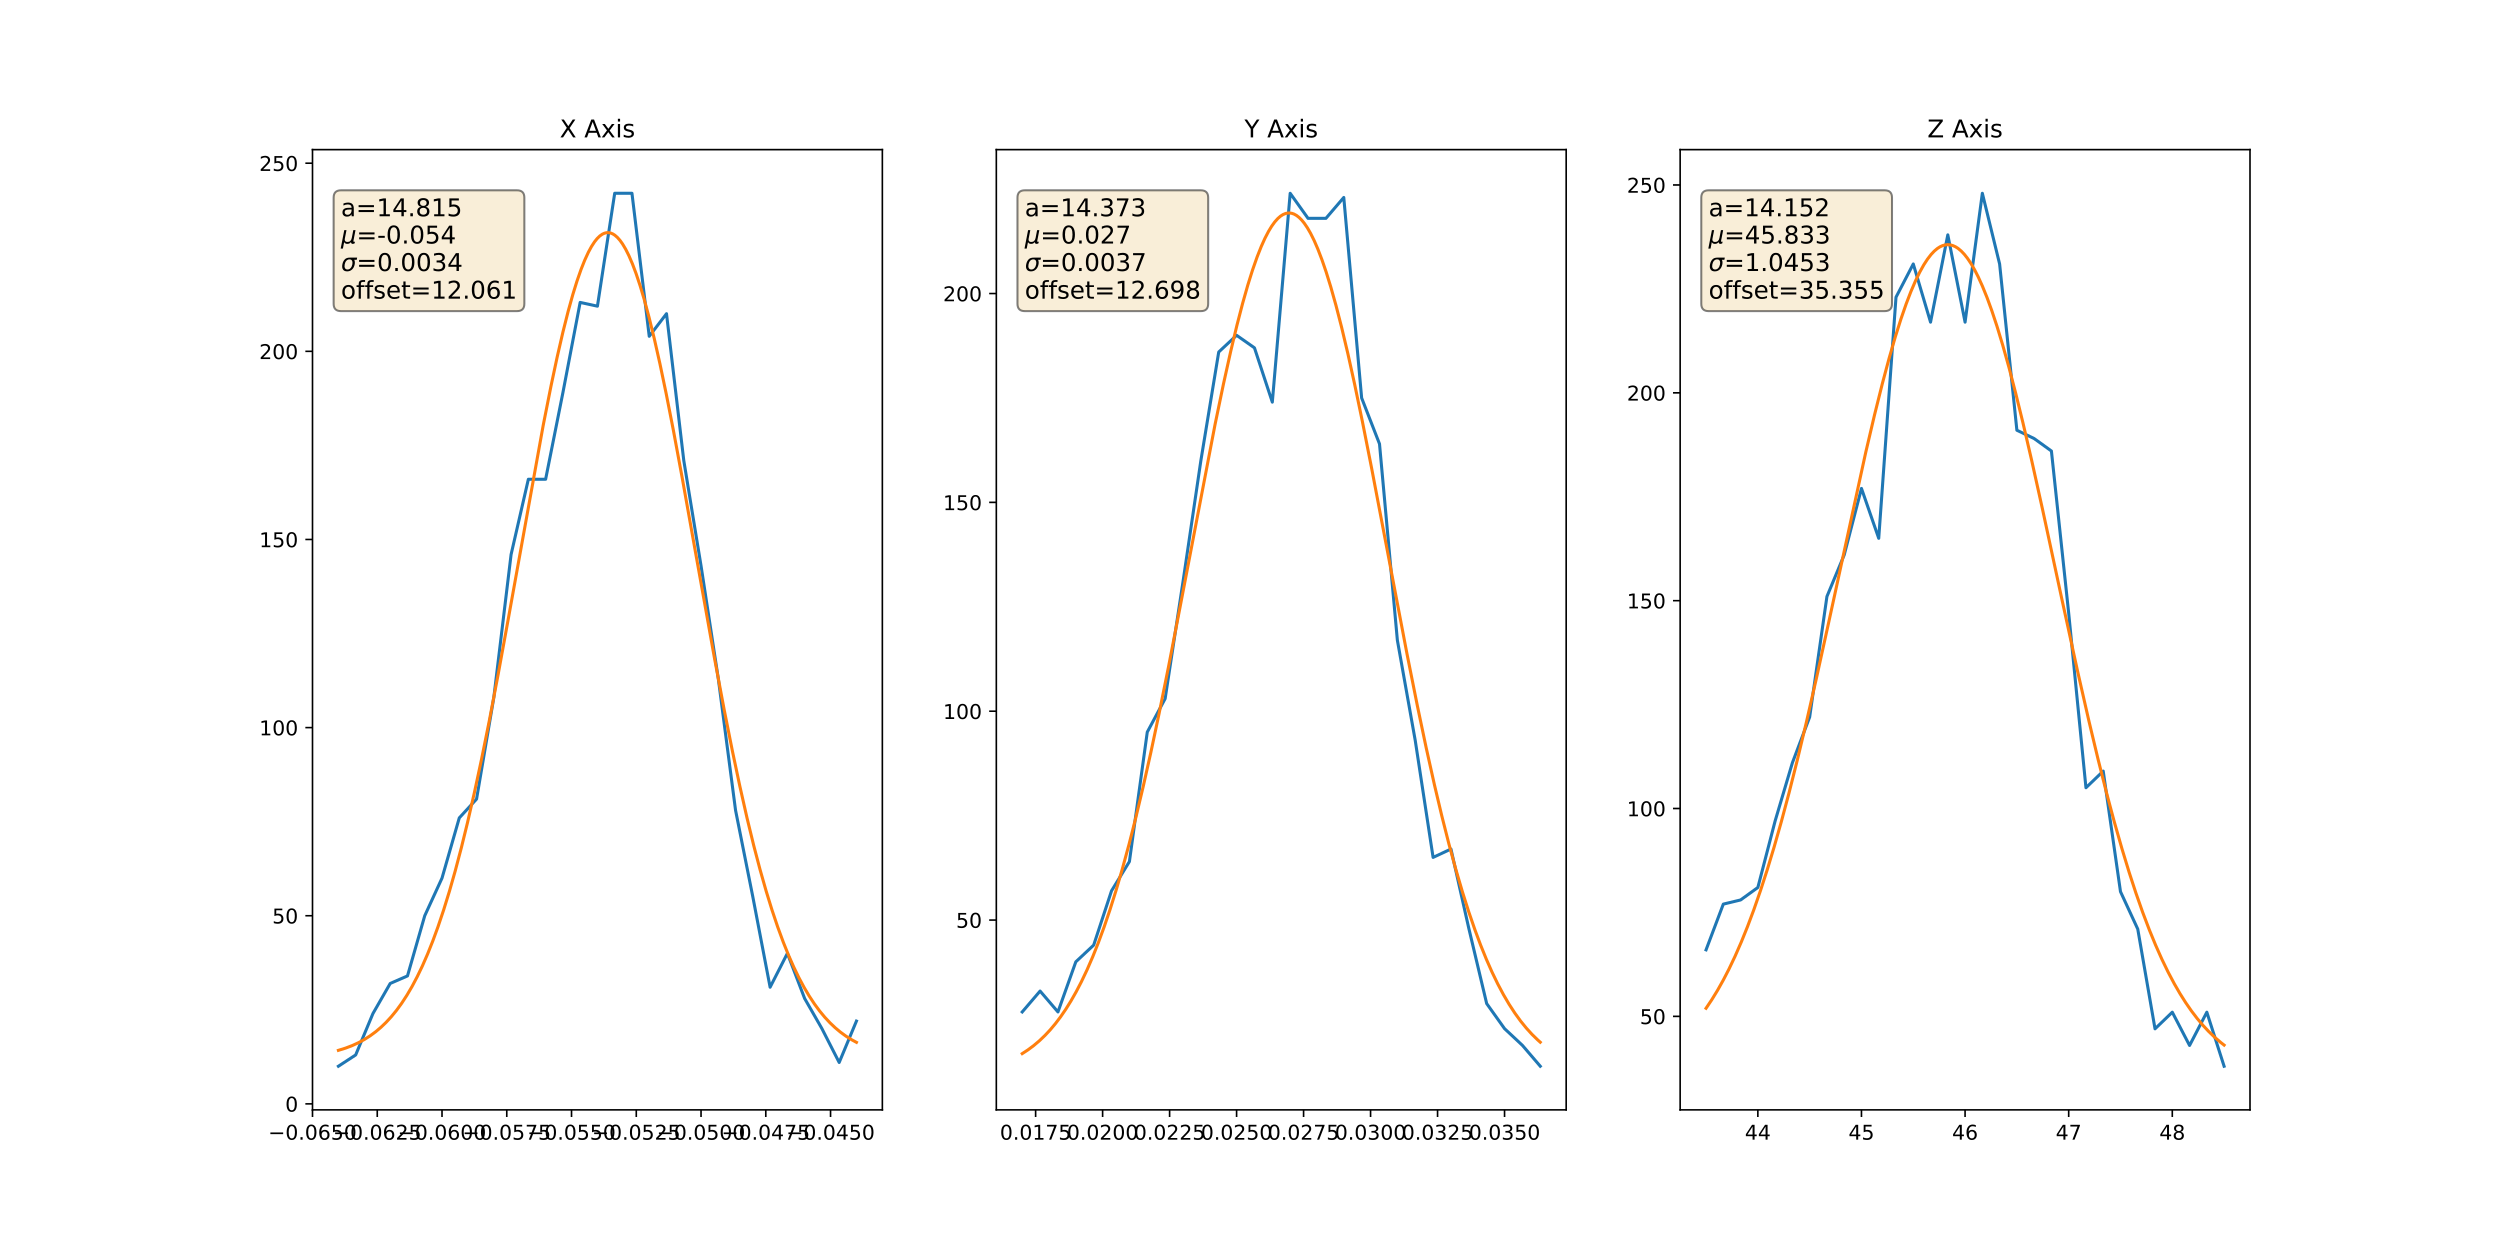 <?xml version="1.0" encoding="utf-8" standalone="no"?>
<!DOCTYPE svg PUBLIC "-//W3C//DTD SVG 1.1//EN"
  "http://www.w3.org/Graphics/SVG/1.1/DTD/svg11.dtd">
<!-- Created with matplotlib (http://matplotlib.org/) -->
<svg height="610.56pt" version="1.1" viewBox="0 0 1224 610.56" width="1224pt" xmlns="http://www.w3.org/2000/svg" xmlns:xlink="http://www.w3.org/1999/xlink">
 <defs>
  <style type="text/css">
*{stroke-linecap:butt;stroke-linejoin:round;}
  </style>
 </defs>
 <g id="figure_1">
  <g id="patch_1">
   <path d="M 0 610.56 
L 1224 610.56 
L 1224 0 
L 0 0 
z
" style="fill:#ffffff;"/>
  </g>
  <g id="axes_1">
   <g id="patch_2">
    <path d="M 153 543.398 
L 432 543.398 
L 432 73.267 
L 153 73.267 
z
" style="fill:#ffffff;"/>
   </g>
   <g id="matplotlib.axis_1">
    <g id="xtick_1">
     <g id="line2d_1">
      <defs>
       <path d="M 0 0 
L 0 3.5 
" id="m96eee7ed61" style="stroke:#000000;stroke-width:0.8;"/>
      </defs>
      <g>
       <use style="stroke:#000000;stroke-width:0.8;" x="153" xlink:href="#m96eee7ed61" y="543.398"/>
      </g>
     </g>
     <g id="text_1">
      <!-- −0.0650 -->
      <defs>
       <path d="M 10.594 35.5 
L 73.188 35.5 
L 73.188 27.203 
L 10.594 27.203 
z
" id="DejaVuSans-2212"/>
       <path d="M 31.781 66.406 
Q 24.172 66.406 20.328 58.906 
Q 16.5 51.422 16.5 36.375 
Q 16.5 21.391 20.328 13.891 
Q 24.172 6.391 31.781 6.391 
Q 39.453 6.391 43.281 13.891 
Q 47.125 21.391 47.125 36.375 
Q 47.125 51.422 43.281 58.906 
Q 39.453 66.406 31.781 66.406 
z
M 31.781 74.219 
Q 44.047 74.219 50.516 64.516 
Q 56.984 54.828 56.984 36.375 
Q 56.984 17.969 50.516 8.266 
Q 44.047 -1.422 31.781 -1.422 
Q 19.531 -1.422 13.062 8.266 
Q 6.594 17.969 6.594 36.375 
Q 6.594 54.828 13.062 64.516 
Q 19.531 74.219 31.781 74.219 
z
" id="DejaVuSans-30"/>
       <path d="M 10.688 12.406 
L 21 12.406 
L 21 0 
L 10.688 0 
z
" id="DejaVuSans-2e"/>
       <path d="M 33.016 40.375 
Q 26.375 40.375 22.484 35.828 
Q 18.609 31.297 18.609 23.391 
Q 18.609 15.531 22.484 10.953 
Q 26.375 6.391 33.016 6.391 
Q 39.656 6.391 43.531 10.953 
Q 47.406 15.531 47.406 23.391 
Q 47.406 31.297 43.531 35.828 
Q 39.656 40.375 33.016 40.375 
z
M 52.594 71.297 
L 52.594 62.312 
Q 48.875 64.062 45.094 64.984 
Q 41.312 65.922 37.594 65.922 
Q 27.828 65.922 22.672 59.328 
Q 17.531 52.734 16.797 39.406 
Q 19.672 43.656 24.016 45.922 
Q 28.375 48.188 33.594 48.188 
Q 44.578 48.188 50.953 41.516 
Q 57.328 34.859 57.328 23.391 
Q 57.328 12.156 50.688 5.359 
Q 44.047 -1.422 33.016 -1.422 
Q 20.359 -1.422 13.672 8.266 
Q 6.984 17.969 6.984 36.375 
Q 6.984 53.656 15.188 63.938 
Q 23.391 74.219 37.203 74.219 
Q 40.922 74.219 44.703 73.484 
Q 48.484 72.75 52.594 71.297 
z
" id="DejaVuSans-36"/>
       <path d="M 10.797 72.906 
L 49.516 72.906 
L 49.516 64.594 
L 19.828 64.594 
L 19.828 46.734 
Q 21.969 47.469 24.109 47.828 
Q 26.266 48.188 28.422 48.188 
Q 40.625 48.188 47.75 41.5 
Q 54.891 34.812 54.891 23.391 
Q 54.891 11.625 47.562 5.094 
Q 40.234 -1.422 26.906 -1.422 
Q 22.312 -1.422 17.547 -0.641 
Q 12.797 0.141 7.719 1.703 
L 7.719 11.625 
Q 12.109 9.234 16.797 8.062 
Q 21.484 6.891 26.703 6.891 
Q 35.156 6.891 40.078 11.328 
Q 45.016 15.766 45.016 23.391 
Q 45.016 31 40.078 35.438 
Q 35.156 39.891 26.703 39.891 
Q 22.75 39.891 18.812 39.016 
Q 14.891 38.141 10.797 36.281 
z
" id="DejaVuSans-35"/>
      </defs>
      <g transform="translate(131.315 557.997)scale(0.1 -0.1)">
       <use xlink:href="#DejaVuSans-2212"/>
       <use x="83.789" xlink:href="#DejaVuSans-30"/>
       <use x="147.412" xlink:href="#DejaVuSans-2e"/>
       <use x="179.199" xlink:href="#DejaVuSans-30"/>
       <use x="242.822" xlink:href="#DejaVuSans-36"/>
       <use x="306.445" xlink:href="#DejaVuSans-35"/>
       <use x="370.068" xlink:href="#DejaVuSans-30"/>
      </g>
     </g>
    </g>
    <g id="xtick_2">
     <g id="line2d_2">
      <g>
       <use style="stroke:#000000;stroke-width:0.8;" x="184.705" xlink:href="#m96eee7ed61" y="543.398"/>
      </g>
     </g>
     <g id="text_2">
      <!-- −0.0625 -->
      <defs>
       <path d="M 19.188 8.297 
L 53.609 8.297 
L 53.609 0 
L 7.328 0 
L 7.328 8.297 
Q 12.938 14.109 22.625 23.891 
Q 32.328 33.688 34.812 36.531 
Q 39.547 41.844 41.422 45.531 
Q 43.312 49.219 43.312 52.781 
Q 43.312 58.594 39.234 62.25 
Q 35.156 65.922 28.609 65.922 
Q 23.969 65.922 18.812 64.312 
Q 13.672 62.703 7.812 59.422 
L 7.812 69.391 
Q 13.766 71.781 18.938 73 
Q 24.125 74.219 28.422 74.219 
Q 39.75 74.219 46.484 68.547 
Q 53.219 62.891 53.219 53.422 
Q 53.219 48.922 51.531 44.891 
Q 49.859 40.875 45.406 35.406 
Q 44.188 33.984 37.641 27.219 
Q 31.109 20.453 19.188 8.297 
z
" id="DejaVuSans-32"/>
      </defs>
      <g transform="translate(163.019 557.997)scale(0.1 -0.1)">
       <use xlink:href="#DejaVuSans-2212"/>
       <use x="83.789" xlink:href="#DejaVuSans-30"/>
       <use x="147.412" xlink:href="#DejaVuSans-2e"/>
       <use x="179.199" xlink:href="#DejaVuSans-30"/>
       <use x="242.822" xlink:href="#DejaVuSans-36"/>
       <use x="306.445" xlink:href="#DejaVuSans-32"/>
       <use x="370.068" xlink:href="#DejaVuSans-35"/>
      </g>
     </g>
    </g>
    <g id="xtick_3">
     <g id="line2d_3">
      <g>
       <use style="stroke:#000000;stroke-width:0.8;" x="216.409" xlink:href="#m96eee7ed61" y="543.398"/>
      </g>
     </g>
     <g id="text_3">
      <!-- −0.0600 -->
      <g transform="translate(194.724 557.997)scale(0.1 -0.1)">
       <use xlink:href="#DejaVuSans-2212"/>
       <use x="83.789" xlink:href="#DejaVuSans-30"/>
       <use x="147.412" xlink:href="#DejaVuSans-2e"/>
       <use x="179.199" xlink:href="#DejaVuSans-30"/>
       <use x="242.822" xlink:href="#DejaVuSans-36"/>
       <use x="306.445" xlink:href="#DejaVuSans-30"/>
       <use x="370.068" xlink:href="#DejaVuSans-30"/>
      </g>
     </g>
    </g>
    <g id="xtick_4">
     <g id="line2d_4">
      <g>
       <use style="stroke:#000000;stroke-width:0.8;" x="248.114" xlink:href="#m96eee7ed61" y="543.398"/>
      </g>
     </g>
     <g id="text_4">
      <!-- −0.0575 -->
      <defs>
       <path d="M 8.203 72.906 
L 55.078 72.906 
L 55.078 68.703 
L 28.609 0 
L 18.312 0 
L 43.219 64.594 
L 8.203 64.594 
z
" id="DejaVuSans-37"/>
      </defs>
      <g transform="translate(226.428 557.997)scale(0.1 -0.1)">
       <use xlink:href="#DejaVuSans-2212"/>
       <use x="83.789" xlink:href="#DejaVuSans-30"/>
       <use x="147.412" xlink:href="#DejaVuSans-2e"/>
       <use x="179.199" xlink:href="#DejaVuSans-30"/>
       <use x="242.822" xlink:href="#DejaVuSans-35"/>
       <use x="306.445" xlink:href="#DejaVuSans-37"/>
       <use x="370.068" xlink:href="#DejaVuSans-35"/>
      </g>
     </g>
    </g>
    <g id="xtick_5">
     <g id="line2d_5">
      <g>
       <use style="stroke:#000000;stroke-width:0.8;" x="279.818" xlink:href="#m96eee7ed61" y="543.398"/>
      </g>
     </g>
     <g id="text_5">
      <!-- −0.0550 -->
      <g transform="translate(258.133 557.997)scale(0.1 -0.1)">
       <use xlink:href="#DejaVuSans-2212"/>
       <use x="83.789" xlink:href="#DejaVuSans-30"/>
       <use x="147.412" xlink:href="#DejaVuSans-2e"/>
       <use x="179.199" xlink:href="#DejaVuSans-30"/>
       <use x="242.822" xlink:href="#DejaVuSans-35"/>
       <use x="306.445" xlink:href="#DejaVuSans-35"/>
       <use x="370.068" xlink:href="#DejaVuSans-30"/>
      </g>
     </g>
    </g>
    <g id="xtick_6">
     <g id="line2d_6">
      <g>
       <use style="stroke:#000000;stroke-width:0.8;" x="311.523" xlink:href="#m96eee7ed61" y="543.398"/>
      </g>
     </g>
     <g id="text_6">
      <!-- −0.0525 -->
      <g transform="translate(289.838 557.997)scale(0.1 -0.1)">
       <use xlink:href="#DejaVuSans-2212"/>
       <use x="83.789" xlink:href="#DejaVuSans-30"/>
       <use x="147.412" xlink:href="#DejaVuSans-2e"/>
       <use x="179.199" xlink:href="#DejaVuSans-30"/>
       <use x="242.822" xlink:href="#DejaVuSans-35"/>
       <use x="306.445" xlink:href="#DejaVuSans-32"/>
       <use x="370.068" xlink:href="#DejaVuSans-35"/>
      </g>
     </g>
    </g>
    <g id="xtick_7">
     <g id="line2d_7">
      <g>
       <use style="stroke:#000000;stroke-width:0.8;" x="343.227" xlink:href="#m96eee7ed61" y="543.398"/>
      </g>
     </g>
     <g id="text_7">
      <!-- −0.0500 -->
      <g transform="translate(321.542 557.997)scale(0.1 -0.1)">
       <use xlink:href="#DejaVuSans-2212"/>
       <use x="83.789" xlink:href="#DejaVuSans-30"/>
       <use x="147.412" xlink:href="#DejaVuSans-2e"/>
       <use x="179.199" xlink:href="#DejaVuSans-30"/>
       <use x="242.822" xlink:href="#DejaVuSans-35"/>
       <use x="306.445" xlink:href="#DejaVuSans-30"/>
       <use x="370.068" xlink:href="#DejaVuSans-30"/>
      </g>
     </g>
    </g>
    <g id="xtick_8">
     <g id="line2d_8">
      <g>
       <use style="stroke:#000000;stroke-width:0.8;" x="374.932" xlink:href="#m96eee7ed61" y="543.398"/>
      </g>
     </g>
     <g id="text_8">
      <!-- −0.0475 -->
      <defs>
       <path d="M 37.797 64.312 
L 12.891 25.391 
L 37.797 25.391 
z
M 35.203 72.906 
L 47.609 72.906 
L 47.609 25.391 
L 58.016 25.391 
L 58.016 17.188 
L 47.609 17.188 
L 47.609 0 
L 37.797 0 
L 37.797 17.188 
L 4.891 17.188 
L 4.891 26.703 
z
" id="DejaVuSans-34"/>
      </defs>
      <g transform="translate(353.247 557.997)scale(0.1 -0.1)">
       <use xlink:href="#DejaVuSans-2212"/>
       <use x="83.789" xlink:href="#DejaVuSans-30"/>
       <use x="147.412" xlink:href="#DejaVuSans-2e"/>
       <use x="179.199" xlink:href="#DejaVuSans-30"/>
       <use x="242.822" xlink:href="#DejaVuSans-34"/>
       <use x="306.445" xlink:href="#DejaVuSans-37"/>
       <use x="370.068" xlink:href="#DejaVuSans-35"/>
      </g>
     </g>
    </g>
    <g id="xtick_9">
     <g id="line2d_9">
      <g>
       <use style="stroke:#000000;stroke-width:0.8;" x="406.636" xlink:href="#m96eee7ed61" y="543.398"/>
      </g>
     </g>
     <g id="text_9">
      <!-- −0.0450 -->
      <g transform="translate(384.951 557.997)scale(0.1 -0.1)">
       <use xlink:href="#DejaVuSans-2212"/>
       <use x="83.789" xlink:href="#DejaVuSans-30"/>
       <use x="147.412" xlink:href="#DejaVuSans-2e"/>
       <use x="179.199" xlink:href="#DejaVuSans-30"/>
       <use x="242.822" xlink:href="#DejaVuSans-34"/>
       <use x="306.445" xlink:href="#DejaVuSans-35"/>
       <use x="370.068" xlink:href="#DejaVuSans-30"/>
      </g>
     </g>
    </g>
   </g>
   <g id="matplotlib.axis_2">
    <g id="ytick_1">
     <g id="line2d_10">
      <defs>
       <path d="M 0 0 
L -3.5 0 
" id="mf795538e49" style="stroke:#000000;stroke-width:0.8;"/>
      </defs>
      <g>
       <use style="stroke:#000000;stroke-width:0.8;" x="153" xlink:href="#mf795538e49" y="540.451"/>
      </g>
     </g>
     <g id="text_10">
      <!-- 0 -->
      <g transform="translate(139.637 544.25)scale(0.1 -0.1)">
       <use xlink:href="#DejaVuSans-30"/>
      </g>
     </g>
    </g>
    <g id="ytick_2">
     <g id="line2d_11">
      <g>
       <use style="stroke:#000000;stroke-width:0.8;" x="153" xlink:href="#mf795538e49" y="448.341"/>
      </g>
     </g>
     <g id="text_11">
      <!-- 50 -->
      <g transform="translate(133.275 452.14)scale(0.1 -0.1)">
       <use xlink:href="#DejaVuSans-35"/>
       <use x="63.623" xlink:href="#DejaVuSans-30"/>
      </g>
     </g>
    </g>
    <g id="ytick_3">
     <g id="line2d_12">
      <g>
       <use style="stroke:#000000;stroke-width:0.8;" x="153" xlink:href="#mf795538e49" y="356.23"/>
      </g>
     </g>
     <g id="text_12">
      <!-- 100 -->
      <defs>
       <path d="M 12.406 8.297 
L 28.516 8.297 
L 28.516 63.922 
L 10.984 60.406 
L 10.984 69.391 
L 28.422 72.906 
L 38.281 72.906 
L 38.281 8.297 
L 54.391 8.297 
L 54.391 0 
L 12.406 0 
z
" id="DejaVuSans-31"/>
      </defs>
      <g transform="translate(126.912 360.029)scale(0.1 -0.1)">
       <use xlink:href="#DejaVuSans-31"/>
       <use x="63.623" xlink:href="#DejaVuSans-30"/>
       <use x="127.246" xlink:href="#DejaVuSans-30"/>
      </g>
     </g>
    </g>
    <g id="ytick_4">
     <g id="line2d_13">
      <g>
       <use style="stroke:#000000;stroke-width:0.8;" x="153" xlink:href="#mf795538e49" y="264.12"/>
      </g>
     </g>
     <g id="text_13">
      <!-- 150 -->
      <g transform="translate(126.912 267.919)scale(0.1 -0.1)">
       <use xlink:href="#DejaVuSans-31"/>
       <use x="63.623" xlink:href="#DejaVuSans-35"/>
       <use x="127.246" xlink:href="#DejaVuSans-30"/>
      </g>
     </g>
    </g>
    <g id="ytick_5">
     <g id="line2d_14">
      <g>
       <use style="stroke:#000000;stroke-width:0.8;" x="153" xlink:href="#mf795538e49" y="172.009"/>
      </g>
     </g>
     <g id="text_14">
      <!-- 200 -->
      <g transform="translate(126.912 175.809)scale(0.1 -0.1)">
       <use xlink:href="#DejaVuSans-32"/>
       <use x="63.623" xlink:href="#DejaVuSans-30"/>
       <use x="127.246" xlink:href="#DejaVuSans-30"/>
      </g>
     </g>
    </g>
    <g id="ytick_6">
     <g id="line2d_15">
      <g>
       <use style="stroke:#000000;stroke-width:0.8;" x="153" xlink:href="#mf795538e49" y="79.899"/>
      </g>
     </g>
     <g id="text_15">
      <!-- 250 -->
      <g transform="translate(126.912 83.698)scale(0.1 -0.1)">
       <use xlink:href="#DejaVuSans-32"/>
       <use x="63.623" xlink:href="#DejaVuSans-35"/>
       <use x="127.246" xlink:href="#DejaVuSans-30"/>
      </g>
     </g>
    </g>
   </g>
   <g id="line2d_16">
    <path clip-path="url(#pae1bc1d98f)" d="M 165.682 522.029 
L 174.136 516.502 
L 182.591 496.238 
L 191.045 481.5 
L 199.5 477.816 
L 207.955 448.341 
L 216.409 429.918 
L 224.864 400.443 
L 233.318 391.232 
L 241.773 341.493 
L 250.227 271.489 
L 258.682 234.645 
L 267.136 234.645 
L 275.591 192.274 
L 284.045 148.061 
L 292.5 149.903 
L 300.955 94.637 
L 309.409 94.637 
L 317.864 164.641 
L 326.318 153.587 
L 334.773 225.433 
L 343.227 277.015 
L 351.682 332.281 
L 360.136 396.759 
L 368.591 439.129 
L 377.045 483.342 
L 385.5 466.763 
L 393.955 488.869 
L 402.409 503.607 
L 410.864 520.187 
L 419.318 499.922 
" style="fill:none;stroke:#1f77b4;stroke-linecap:square;stroke-width:1.5;"/>
   </g>
   <g id="line2d_17">
    <path clip-path="url(#pae1bc1d98f)" d="M 165.682 514.25 
L 169.236 513.141 
L 172.537 511.875 
L 175.584 510.469 
L 178.376 508.948 
L 181.169 507.175 
L 183.962 505.118 
L 186.501 502.973 
L 189.04 500.537 
L 191.579 497.783 
L 194.118 494.681 
L 196.656 491.201 
L 199.195 487.313 
L 201.734 482.986 
L 204.273 478.191 
L 206.812 472.9 
L 209.351 467.085 
L 211.89 460.721 
L 214.429 453.786 
L 217.222 445.476 
L 220.014 436.434 
L 222.807 426.649 
L 225.854 415.123 
L 228.9 402.717 
L 232.201 388.312 
L 235.756 371.736 
L 239.564 352.857 
L 243.88 330.262 
L 248.958 302.447 
L 265.968 208.165 
L 269.777 188.958 
L 272.824 174.65 
L 275.616 162.533 
L 278.155 152.464 
L 280.44 144.255 
L 282.471 137.69 
L 284.502 131.858 
L 286.28 127.385 
L 288.057 123.523 
L 289.58 120.713 
L 291.104 118.376 
L 292.373 116.797 
L 293.643 115.556 
L 294.912 114.656 
L 295.928 114.185 
L 296.943 113.934 
L 297.959 113.905 
L 298.974 114.097 
L 299.99 114.51 
L 301.005 115.144 
L 302.275 116.244 
L 303.544 117.684 
L 304.814 119.461 
L 306.337 122.031 
L 307.86 125.069 
L 309.638 129.19 
L 311.415 133.914 
L 313.446 140.019 
L 315.477 146.843 
L 317.762 155.324 
L 320.301 165.669 
L 323.094 178.056 
L 326.14 192.616 
L 329.695 210.738 
L 334.011 233.97 
L 340.612 270.93 
L 349.752 321.951 
L 354.576 347.566 
L 358.638 367.973 
L 362.193 384.78 
L 365.747 400.5 
L 369.048 414.062 
L 372.095 425.666 
L 375.141 436.382 
L 377.934 445.428 
L 380.727 453.742 
L 383.52 461.342 
L 386.059 467.654 
L 388.597 473.419 
L 391.136 478.663 
L 393.675 483.412 
L 396.214 487.696 
L 398.753 491.545 
L 401.292 494.988 
L 403.831 498.056 
L 406.37 500.779 
L 408.909 503.186 
L 411.448 505.305 
L 414.24 507.337 
L 417.033 509.087 
L 419.318 510.332 
L 419.318 510.332 
" style="fill:none;stroke:#ff7f0e;stroke-linecap:square;stroke-width:1.5;"/>
   </g>
   <g id="patch_3">
    <path d="M 153 543.398 
L 153 73.267 
" style="fill:none;stroke:#000000;stroke-linecap:square;stroke-linejoin:miter;stroke-width:0.8;"/>
   </g>
   <g id="patch_4">
    <path d="M 432 543.398 
L 432 73.267 
" style="fill:none;stroke:#000000;stroke-linecap:square;stroke-linejoin:miter;stroke-width:0.8;"/>
   </g>
   <g id="patch_5">
    <path d="M 153 543.398 
L 432 543.398 
" style="fill:none;stroke:#000000;stroke-linecap:square;stroke-linejoin:miter;stroke-width:0.8;"/>
   </g>
   <g id="patch_6">
    <path d="M 153 73.267 
L 432 73.267 
" style="fill:none;stroke:#000000;stroke-linecap:square;stroke-linejoin:miter;stroke-width:0.8;"/>
   </g>
   <g id="text_16">
    <g id="patch_7">
     <path d="M 166.95 152.324 
L 253.125 152.324 
Q 256.725 152.324 256.725 148.724 
L 256.725 96.774 
Q 256.725 93.174 253.125 93.174 
L 166.95 93.174 
Q 163.35 93.174 163.35 96.774 
L 163.35 148.724 
Q 163.35 152.324 166.95 152.324 
z
" style="fill:#f5deb3;opacity:0.5;stroke:#000000;stroke-linejoin:miter;"/>
    </g>
    <!-- a=14.815 -->
    <defs>
     <path d="M 34.281 27.484 
Q 23.391 27.484 19.188 25 
Q 14.984 22.516 14.984 16.5 
Q 14.984 11.719 18.141 8.906 
Q 21.297 6.109 26.703 6.109 
Q 34.188 6.109 38.703 11.406 
Q 43.219 16.703 43.219 25.484 
L 43.219 27.484 
z
M 52.203 31.203 
L 52.203 0 
L 43.219 0 
L 43.219 8.297 
Q 40.141 3.328 35.547 0.953 
Q 30.953 -1.422 24.312 -1.422 
Q 15.922 -1.422 10.953 3.297 
Q 6 8.016 6 15.922 
Q 6 25.141 12.172 29.828 
Q 18.359 34.516 30.609 34.516 
L 43.219 34.516 
L 43.219 35.406 
Q 43.219 41.609 39.141 45 
Q 35.062 48.391 27.688 48.391 
Q 23 48.391 18.547 47.266 
Q 14.109 46.141 10.016 43.891 
L 10.016 52.203 
Q 14.938 54.109 19.578 55.047 
Q 24.219 56 28.609 56 
Q 40.484 56 46.344 49.844 
Q 52.203 43.703 52.203 31.203 
z
" id="DejaVuSans-61"/>
     <path d="M 10.594 45.406 
L 73.188 45.406 
L 73.188 37.203 
L 10.594 37.203 
z
M 10.594 25.484 
L 73.188 25.484 
L 73.188 17.188 
L 10.594 17.188 
z
" id="DejaVuSans-3d"/>
     <path d="M 31.781 34.625 
Q 24.75 34.625 20.719 30.859 
Q 16.703 27.094 16.703 20.516 
Q 16.703 13.922 20.719 10.156 
Q 24.75 6.391 31.781 6.391 
Q 38.812 6.391 42.859 10.172 
Q 46.922 13.969 46.922 20.516 
Q 46.922 27.094 42.891 30.859 
Q 38.875 34.625 31.781 34.625 
z
M 21.922 38.812 
Q 15.578 40.375 12.031 44.719 
Q 8.5 49.078 8.5 55.328 
Q 8.5 64.062 14.719 69.141 
Q 20.953 74.219 31.781 74.219 
Q 42.672 74.219 48.875 69.141 
Q 55.078 64.062 55.078 55.328 
Q 55.078 49.078 51.531 44.719 
Q 48 40.375 41.703 38.812 
Q 48.828 37.156 52.797 32.312 
Q 56.781 27.484 56.781 20.516 
Q 56.781 9.906 50.312 4.234 
Q 43.844 -1.422 31.781 -1.422 
Q 19.734 -1.422 13.25 4.234 
Q 6.781 9.906 6.781 20.516 
Q 6.781 27.484 10.781 32.312 
Q 14.797 37.156 21.922 38.812 
z
M 18.312 54.391 
Q 18.312 48.734 21.844 45.562 
Q 25.391 42.391 31.781 42.391 
Q 38.141 42.391 41.719 45.562 
Q 45.312 48.734 45.312 54.391 
Q 45.312 60.062 41.719 63.234 
Q 38.141 66.406 31.781 66.406 
Q 25.391 66.406 21.844 63.234 
Q 18.312 60.062 18.312 54.391 
z
" id="DejaVuSans-38"/>
    </defs>
    <g transform="translate(166.95 105.892)scale(0.12 -0.12)">
     <use xlink:href="#DejaVuSans-61"/>
     <use x="61.279" xlink:href="#DejaVuSans-3d"/>
     <use x="145.068" xlink:href="#DejaVuSans-31"/>
     <use x="208.691" xlink:href="#DejaVuSans-34"/>
     <use x="272.314" xlink:href="#DejaVuSans-2e"/>
     <use x="304.102" xlink:href="#DejaVuSans-38"/>
     <use x="367.725" xlink:href="#DejaVuSans-31"/>
     <use x="431.348" xlink:href="#DejaVuSans-35"/>
    </g>
    <!-- $\mu$=-0.054 -->
    <defs>
     <path d="M -1.312 -20.797 
L 13.375 54.688 
L 22.406 54.688 
L 15.766 20.656 
Q 15.578 19.625 15.422 18.359 
Q 15.281 17.094 15.281 15.828 
Q 15.281 11.281 18.141 8.828 
Q 21 6.391 26.312 6.391 
Q 33.547 6.391 37.984 10.484 
Q 42.438 14.594 44 22.797 
L 50.203 54.688 
L 59.188 54.688 
L 51.031 12.641 
Q 50.828 11.719 50.75 11.031 
Q 50.688 10.359 50.688 9.812 
Q 50.688 8.297 51.297 7.594 
Q 51.906 6.891 53.219 6.891 
Q 53.719 6.891 54.562 7.125 
Q 55.422 7.375 56.984 8.016 
L 55.609 0.781 
Q 53.469 -0.297 51.516 -0.859 
Q 49.562 -1.422 47.703 -1.422 
Q 44.484 -1.422 42.656 0.625 
Q 40.828 2.688 40.828 6.297 
Q 38.094 2.391 34.297 0.484 
Q 30.516 -1.422 25.391 -1.422 
Q 20.844 -1.422 17.453 0.672 
Q 14.062 2.781 12.984 6.203 
L 7.719 -20.797 
z
" id="DejaVuSans-Oblique-3bc"/>
     <path d="M 4.891 31.391 
L 31.203 31.391 
L 31.203 23.391 
L 4.891 23.391 
z
" id="DejaVuSans-2d"/>
    </defs>
    <g transform="translate(166.95 119.329)scale(0.12 -0.12)">
     <use transform="translate(0 0.781)" xlink:href="#DejaVuSans-Oblique-3bc"/>
     <use transform="translate(63.623 0.781)" xlink:href="#DejaVuSans-3d"/>
     <use transform="translate(147.412 0.781)" xlink:href="#DejaVuSans-2d"/>
     <use transform="translate(183.496 0.781)" xlink:href="#DejaVuSans-30"/>
     <use transform="translate(247.119 0.781)" xlink:href="#DejaVuSans-2e"/>
     <use transform="translate(278.906 0.781)" xlink:href="#DejaVuSans-30"/>
     <use transform="translate(342.529 0.781)" xlink:href="#DejaVuSans-35"/>
     <use transform="translate(406.152 0.781)" xlink:href="#DejaVuSans-34"/>
    </g>
    <!-- $\sigma$=0.0034 -->
    <defs>
     <path d="M 34.672 47.562 
Q 27.25 47.562 22.219 42.188 
Q 16.891 36.578 15.141 27.297 
Q 13.188 17.484 16.312 11.812 
Q 19.391 6.203 26.656 6.203 
Q 33.844 6.203 39.109 11.859 
Q 44.438 17.531 46.344 27.297 
Q 48.047 36.234 45.016 42.188 
Q 42.188 47.562 34.672 47.562 
z
M 36.078 54.734 
L 65.922 54.688 
L 64.156 45.703 
L 54.109 45.703 
Q 57.906 38.094 55.859 27.297 
Q 53.219 13.875 45.062 6.25 
Q 36.859 -1.422 25.141 -1.422 
Q 13.375 -1.422 8.203 6.25 
Q 3.031 13.875 5.672 27.297 
Q 8.25 40.766 16.406 48.391 
Q 23.188 54.734 36.078 54.734 
z
" id="DejaVuSans-Oblique-3c3"/>
     <path d="M 40.578 39.312 
Q 47.656 37.797 51.625 33 
Q 55.609 28.219 55.609 21.188 
Q 55.609 10.406 48.188 4.484 
Q 40.766 -1.422 27.094 -1.422 
Q 22.516 -1.422 17.656 -0.516 
Q 12.797 0.391 7.625 2.203 
L 7.625 11.719 
Q 11.719 9.328 16.594 8.109 
Q 21.484 6.891 26.812 6.891 
Q 36.078 6.891 40.938 10.547 
Q 45.797 14.203 45.797 21.188 
Q 45.797 27.641 41.281 31.266 
Q 36.766 34.906 28.719 34.906 
L 20.219 34.906 
L 20.219 43.016 
L 29.109 43.016 
Q 36.375 43.016 40.234 45.922 
Q 44.094 48.828 44.094 54.297 
Q 44.094 59.906 40.109 62.906 
Q 36.141 65.922 28.719 65.922 
Q 24.656 65.922 20.016 65.031 
Q 15.375 64.156 9.812 62.312 
L 9.812 71.094 
Q 15.438 72.656 20.344 73.438 
Q 25.25 74.219 29.594 74.219 
Q 40.828 74.219 47.359 69.109 
Q 53.906 64.016 53.906 55.328 
Q 53.906 49.266 50.438 45.094 
Q 46.969 40.922 40.578 39.312 
z
" id="DejaVuSans-33"/>
    </defs>
    <g transform="translate(166.95 132.791)scale(0.12 -0.12)">
     <use transform="translate(0 0.781)" xlink:href="#DejaVuSans-Oblique-3c3"/>
     <use transform="translate(63.379 0.781)" xlink:href="#DejaVuSans-3d"/>
     <use transform="translate(147.168 0.781)" xlink:href="#DejaVuSans-30"/>
     <use transform="translate(210.791 0.781)" xlink:href="#DejaVuSans-2e"/>
     <use transform="translate(242.578 0.781)" xlink:href="#DejaVuSans-30"/>
     <use transform="translate(306.201 0.781)" xlink:href="#DejaVuSans-30"/>
     <use transform="translate(369.824 0.781)" xlink:href="#DejaVuSans-33"/>
     <use transform="translate(433.447 0.781)" xlink:href="#DejaVuSans-34"/>
    </g>
    <!-- offset=12.061 -->
    <defs>
     <path d="M 30.609 48.391 
Q 23.391 48.391 19.188 42.75 
Q 14.984 37.109 14.984 27.297 
Q 14.984 17.484 19.156 11.844 
Q 23.344 6.203 30.609 6.203 
Q 37.797 6.203 41.984 11.859 
Q 46.188 17.531 46.188 27.297 
Q 46.188 37.016 41.984 42.703 
Q 37.797 48.391 30.609 48.391 
z
M 30.609 56 
Q 42.328 56 49.016 48.375 
Q 55.719 40.766 55.719 27.297 
Q 55.719 13.875 49.016 6.219 
Q 42.328 -1.422 30.609 -1.422 
Q 18.844 -1.422 12.172 6.219 
Q 5.516 13.875 5.516 27.297 
Q 5.516 40.766 12.172 48.375 
Q 18.844 56 30.609 56 
z
" id="DejaVuSans-6f"/>
     <path d="M 37.109 75.984 
L 37.109 68.5 
L 28.516 68.5 
Q 23.688 68.5 21.797 66.547 
Q 19.922 64.594 19.922 59.516 
L 19.922 54.688 
L 34.719 54.688 
L 34.719 47.703 
L 19.922 47.703 
L 19.922 0 
L 10.891 0 
L 10.891 47.703 
L 2.297 47.703 
L 2.297 54.688 
L 10.891 54.688 
L 10.891 58.5 
Q 10.891 67.625 15.141 71.797 
Q 19.391 75.984 28.609 75.984 
z
" id="DejaVuSans-66"/>
     <path d="M 44.281 53.078 
L 44.281 44.578 
Q 40.484 46.531 36.375 47.5 
Q 32.281 48.484 27.875 48.484 
Q 21.188 48.484 17.844 46.438 
Q 14.5 44.391 14.5 40.281 
Q 14.5 37.156 16.891 35.375 
Q 19.281 33.594 26.516 31.984 
L 29.594 31.297 
Q 39.156 29.25 43.188 25.516 
Q 47.219 21.781 47.219 15.094 
Q 47.219 7.469 41.188 3.016 
Q 35.156 -1.422 24.609 -1.422 
Q 20.219 -1.422 15.453 -0.562 
Q 10.688 0.297 5.422 2 
L 5.422 11.281 
Q 10.406 8.688 15.234 7.391 
Q 20.062 6.109 24.812 6.109 
Q 31.156 6.109 34.562 8.281 
Q 37.984 10.453 37.984 14.406 
Q 37.984 18.062 35.516 20.016 
Q 33.062 21.969 24.703 23.781 
L 21.578 24.516 
Q 13.234 26.266 9.516 29.906 
Q 5.812 33.547 5.812 39.891 
Q 5.812 47.609 11.281 51.797 
Q 16.75 56 26.812 56 
Q 31.781 56 36.172 55.266 
Q 40.578 54.547 44.281 53.078 
z
" id="DejaVuSans-73"/>
     <path d="M 56.203 29.594 
L 56.203 25.203 
L 14.891 25.203 
Q 15.484 15.922 20.484 11.062 
Q 25.484 6.203 34.422 6.203 
Q 39.594 6.203 44.453 7.469 
Q 49.312 8.734 54.109 11.281 
L 54.109 2.781 
Q 49.266 0.734 44.188 -0.344 
Q 39.109 -1.422 33.891 -1.422 
Q 20.797 -1.422 13.156 6.188 
Q 5.516 13.812 5.516 26.812 
Q 5.516 40.234 12.766 48.109 
Q 20.016 56 32.328 56 
Q 43.359 56 49.781 48.891 
Q 56.203 41.797 56.203 29.594 
z
M 47.219 32.234 
Q 47.125 39.594 43.094 43.984 
Q 39.062 48.391 32.422 48.391 
Q 24.906 48.391 20.391 44.141 
Q 15.875 39.891 15.188 32.172 
z
" id="DejaVuSans-65"/>
     <path d="M 18.312 70.219 
L 18.312 54.688 
L 36.812 54.688 
L 36.812 47.703 
L 18.312 47.703 
L 18.312 18.016 
Q 18.312 11.328 20.141 9.422 
Q 21.969 7.516 27.594 7.516 
L 36.812 7.516 
L 36.812 0 
L 27.594 0 
Q 17.188 0 13.234 3.875 
Q 9.281 7.766 9.281 18.016 
L 9.281 47.703 
L 2.688 47.703 
L 2.688 54.688 
L 9.281 54.688 
L 9.281 70.219 
z
" id="DejaVuSans-74"/>
    </defs>
    <g transform="translate(166.95 146.228)scale(0.12 -0.12)">
     <use xlink:href="#DejaVuSans-6f"/>
     <use x="61.182" xlink:href="#DejaVuSans-66"/>
     <use x="96.387" xlink:href="#DejaVuSans-66"/>
     <use x="131.592" xlink:href="#DejaVuSans-73"/>
     <use x="183.691" xlink:href="#DejaVuSans-65"/>
     <use x="245.215" xlink:href="#DejaVuSans-74"/>
     <use x="284.424" xlink:href="#DejaVuSans-3d"/>
     <use x="368.213" xlink:href="#DejaVuSans-31"/>
     <use x="431.836" xlink:href="#DejaVuSans-32"/>
     <use x="495.459" xlink:href="#DejaVuSans-2e"/>
     <use x="527.246" xlink:href="#DejaVuSans-30"/>
     <use x="590.869" xlink:href="#DejaVuSans-36"/>
     <use x="654.492" xlink:href="#DejaVuSans-31"/>
    </g>
   </g>
   <g id="text_17">
    <!-- X Axis -->
    <defs>
     <path d="M 6.297 72.906 
L 16.891 72.906 
L 35.016 45.797 
L 53.219 72.906 
L 63.812 72.906 
L 40.375 37.891 
L 65.375 0 
L 54.781 0 
L 34.281 31 
L 13.625 0 
L 2.984 0 
L 29 38.922 
z
" id="DejaVuSans-58"/>
     <path id="DejaVuSans-20"/>
     <path d="M 34.188 63.188 
L 20.797 26.906 
L 47.609 26.906 
z
M 28.609 72.906 
L 39.797 72.906 
L 67.578 0 
L 57.328 0 
L 50.688 18.703 
L 17.828 18.703 
L 11.188 0 
L 0.781 0 
z
" id="DejaVuSans-41"/>
     <path d="M 54.891 54.688 
L 35.109 28.078 
L 55.906 0 
L 45.312 0 
L 29.391 21.484 
L 13.484 0 
L 2.875 0 
L 24.125 28.609 
L 4.688 54.688 
L 15.281 54.688 
L 29.781 35.203 
L 44.281 54.688 
z
" id="DejaVuSans-78"/>
     <path d="M 9.422 54.688 
L 18.406 54.688 
L 18.406 0 
L 9.422 0 
z
M 9.422 75.984 
L 18.406 75.984 
L 18.406 64.594 
L 9.422 64.594 
z
" id="DejaVuSans-69"/>
    </defs>
    <g transform="translate(274.035 67.267)scale(0.12 -0.12)">
     <use xlink:href="#DejaVuSans-58"/>
     <use x="68.506" xlink:href="#DejaVuSans-20"/>
     <use x="100.293" xlink:href="#DejaVuSans-41"/>
     <use x="168.701" xlink:href="#DejaVuSans-78"/>
     <use x="227.881" xlink:href="#DejaVuSans-69"/>
     <use x="255.664" xlink:href="#DejaVuSans-73"/>
    </g>
   </g>
  </g>
  <g id="axes_2">
   <g id="patch_8">
    <path d="M 487.8 543.398 
L 766.8 543.398 
L 766.8 73.267 
L 487.8 73.267 
z
" style="fill:#ffffff;"/>
   </g>
   <g id="matplotlib.axis_3">
    <g id="xtick_10">
     <g id="line2d_18">
      <g>
       <use style="stroke:#000000;stroke-width:0.8;" x="507.041" xlink:href="#m96eee7ed61" y="543.398"/>
      </g>
     </g>
     <g id="text_18">
      <!-- 0.0175 -->
      <g transform="translate(489.546 557.997)scale(0.1 -0.1)">
       <use xlink:href="#DejaVuSans-30"/>
       <use x="63.623" xlink:href="#DejaVuSans-2e"/>
       <use x="95.41" xlink:href="#DejaVuSans-30"/>
       <use x="159.033" xlink:href="#DejaVuSans-31"/>
       <use x="222.656" xlink:href="#DejaVuSans-37"/>
       <use x="286.279" xlink:href="#DejaVuSans-35"/>
      </g>
     </g>
    </g>
    <g id="xtick_11">
     <g id="line2d_19">
      <g>
       <use style="stroke:#000000;stroke-width:0.8;" x="539.839" xlink:href="#m96eee7ed61" y="543.398"/>
      </g>
     </g>
     <g id="text_19">
      <!-- 0.0200 -->
      <g transform="translate(522.344 557.997)scale(0.1 -0.1)">
       <use xlink:href="#DejaVuSans-30"/>
       <use x="63.623" xlink:href="#DejaVuSans-2e"/>
       <use x="95.41" xlink:href="#DejaVuSans-30"/>
       <use x="159.033" xlink:href="#DejaVuSans-32"/>
       <use x="222.656" xlink:href="#DejaVuSans-30"/>
       <use x="286.279" xlink:href="#DejaVuSans-30"/>
      </g>
     </g>
    </g>
    <g id="xtick_12">
     <g id="line2d_20">
      <g>
       <use style="stroke:#000000;stroke-width:0.8;" x="572.637" xlink:href="#m96eee7ed61" y="543.398"/>
      </g>
     </g>
     <g id="text_20">
      <!-- 0.0225 -->
      <g transform="translate(555.142 557.997)scale(0.1 -0.1)">
       <use xlink:href="#DejaVuSans-30"/>
       <use x="63.623" xlink:href="#DejaVuSans-2e"/>
       <use x="95.41" xlink:href="#DejaVuSans-30"/>
       <use x="159.033" xlink:href="#DejaVuSans-32"/>
       <use x="222.656" xlink:href="#DejaVuSans-32"/>
       <use x="286.279" xlink:href="#DejaVuSans-35"/>
      </g>
     </g>
    </g>
    <g id="xtick_13">
     <g id="line2d_21">
      <g>
       <use style="stroke:#000000;stroke-width:0.8;" x="605.435" xlink:href="#m96eee7ed61" y="543.398"/>
      </g>
     </g>
     <g id="text_21">
      <!-- 0.0250 -->
      <g transform="translate(587.939 557.997)scale(0.1 -0.1)">
       <use xlink:href="#DejaVuSans-30"/>
       <use x="63.623" xlink:href="#DejaVuSans-2e"/>
       <use x="95.41" xlink:href="#DejaVuSans-30"/>
       <use x="159.033" xlink:href="#DejaVuSans-32"/>
       <use x="222.656" xlink:href="#DejaVuSans-35"/>
       <use x="286.279" xlink:href="#DejaVuSans-30"/>
      </g>
     </g>
    </g>
    <g id="xtick_14">
     <g id="line2d_22">
      <g>
       <use style="stroke:#000000;stroke-width:0.8;" x="638.233" xlink:href="#m96eee7ed61" y="543.398"/>
      </g>
     </g>
     <g id="text_22">
      <!-- 0.0275 -->
      <g transform="translate(620.737 557.997)scale(0.1 -0.1)">
       <use xlink:href="#DejaVuSans-30"/>
       <use x="63.623" xlink:href="#DejaVuSans-2e"/>
       <use x="95.41" xlink:href="#DejaVuSans-30"/>
       <use x="159.033" xlink:href="#DejaVuSans-32"/>
       <use x="222.656" xlink:href="#DejaVuSans-37"/>
       <use x="286.279" xlink:href="#DejaVuSans-35"/>
      </g>
     </g>
    </g>
    <g id="xtick_15">
     <g id="line2d_23">
      <g>
       <use style="stroke:#000000;stroke-width:0.8;" x="671.03" xlink:href="#m96eee7ed61" y="543.398"/>
      </g>
     </g>
     <g id="text_23">
      <!-- 0.0300 -->
      <g transform="translate(653.535 557.997)scale(0.1 -0.1)">
       <use xlink:href="#DejaVuSans-30"/>
       <use x="63.623" xlink:href="#DejaVuSans-2e"/>
       <use x="95.41" xlink:href="#DejaVuSans-30"/>
       <use x="159.033" xlink:href="#DejaVuSans-33"/>
       <use x="222.656" xlink:href="#DejaVuSans-30"/>
       <use x="286.279" xlink:href="#DejaVuSans-30"/>
      </g>
     </g>
    </g>
    <g id="xtick_16">
     <g id="line2d_24">
      <g>
       <use style="stroke:#000000;stroke-width:0.8;" x="703.828" xlink:href="#m96eee7ed61" y="543.398"/>
      </g>
     </g>
     <g id="text_24">
      <!-- 0.0325 -->
      <g transform="translate(686.333 557.997)scale(0.1 -0.1)">
       <use xlink:href="#DejaVuSans-30"/>
       <use x="63.623" xlink:href="#DejaVuSans-2e"/>
       <use x="95.41" xlink:href="#DejaVuSans-30"/>
       <use x="159.033" xlink:href="#DejaVuSans-33"/>
       <use x="222.656" xlink:href="#DejaVuSans-32"/>
       <use x="286.279" xlink:href="#DejaVuSans-35"/>
      </g>
     </g>
    </g>
    <g id="xtick_17">
     <g id="line2d_25">
      <g>
       <use style="stroke:#000000;stroke-width:0.8;" x="736.626" xlink:href="#m96eee7ed61" y="543.398"/>
      </g>
     </g>
     <g id="text_25">
      <!-- 0.0350 -->
      <g transform="translate(719.131 557.997)scale(0.1 -0.1)">
       <use xlink:href="#DejaVuSans-30"/>
       <use x="63.623" xlink:href="#DejaVuSans-2e"/>
       <use x="95.41" xlink:href="#DejaVuSans-30"/>
       <use x="159.033" xlink:href="#DejaVuSans-33"/>
       <use x="222.656" xlink:href="#DejaVuSans-35"/>
       <use x="286.279" xlink:href="#DejaVuSans-30"/>
      </g>
     </g>
    </g>
   </g>
   <g id="matplotlib.axis_4">
    <g id="ytick_7">
     <g id="line2d_26">
      <g>
       <use style="stroke:#000000;stroke-width:0.8;" x="487.8" xlink:href="#mf795538e49" y="450.456"/>
      </g>
     </g>
     <g id="text_26">
      <!-- 50 -->
      <g transform="translate(468.075 454.255)scale(0.1 -0.1)">
       <use xlink:href="#DejaVuSans-35"/>
       <use x="63.623" xlink:href="#DejaVuSans-30"/>
      </g>
     </g>
    </g>
    <g id="ytick_8">
     <g id="line2d_27">
      <g>
       <use style="stroke:#000000;stroke-width:0.8;" x="487.8" xlink:href="#mf795538e49" y="348.209"/>
      </g>
     </g>
     <g id="text_27">
      <!-- 100 -->
      <g transform="translate(461.712 352.008)scale(0.1 -0.1)">
       <use xlink:href="#DejaVuSans-31"/>
       <use x="63.623" xlink:href="#DejaVuSans-30"/>
       <use x="127.246" xlink:href="#DejaVuSans-30"/>
      </g>
     </g>
    </g>
    <g id="ytick_9">
     <g id="line2d_28">
      <g>
       <use style="stroke:#000000;stroke-width:0.8;" x="487.8" xlink:href="#mf795538e49" y="245.962"/>
      </g>
     </g>
     <g id="text_28">
      <!-- 150 -->
      <g transform="translate(461.712 249.761)scale(0.1 -0.1)">
       <use xlink:href="#DejaVuSans-31"/>
       <use x="63.623" xlink:href="#DejaVuSans-35"/>
       <use x="127.246" xlink:href="#DejaVuSans-30"/>
      </g>
     </g>
    </g>
    <g id="ytick_10">
     <g id="line2d_29">
      <g>
       <use style="stroke:#000000;stroke-width:0.8;" x="487.8" xlink:href="#mf795538e49" y="143.715"/>
      </g>
     </g>
     <g id="text_29">
      <!-- 200 -->
      <g transform="translate(461.712 147.515)scale(0.1 -0.1)">
       <use xlink:href="#DejaVuSans-32"/>
       <use x="63.623" xlink:href="#DejaVuSans-30"/>
       <use x="127.246" xlink:href="#DejaVuSans-30"/>
      </g>
     </g>
    </g>
   </g>
   <g id="line2d_30">
    <path clip-path="url(#pab89401590)" d="M 500.482 495.445 
L 509.228 485.22 
L 517.974 495.445 
L 526.72 470.905 
L 535.466 462.726 
L 544.212 436.141 
L 552.958 421.827 
L 561.704 358.434 
L 570.45 342.074 
L 579.197 284.816 
L 587.943 225.513 
L 596.689 172.344 
L 605.435 164.165 
L 614.181 170.299 
L 622.927 196.884 
L 631.673 94.637 
L 640.419 106.906 
L 649.165 106.906 
L 657.911 96.682 
L 666.657 194.839 
L 675.403 217.333 
L 684.15 313.445 
L 692.896 362.524 
L 701.642 419.782 
L 710.388 415.692 
L 719.134 454.546 
L 727.88 491.355 
L 736.626 503.624 
L 745.372 511.804 
L 754.118 522.029 
" style="fill:none;stroke:#1f77b4;stroke-linecap:square;stroke-width:1.5;"/>
   </g>
   <g id="line2d_31">
    <path clip-path="url(#pab89401590)" d="M 500.482 515.849 
L 503.275 514.026 
L 506.067 511.948 
L 508.86 509.588 
L 511.653 506.917 
L 514.192 504.196 
L 516.731 501.171 
L 519.27 497.821 
L 521.809 494.122 
L 524.348 490.051 
L 526.886 485.586 
L 529.425 480.705 
L 532.218 474.831 
L 535.011 468.402 
L 537.804 461.397 
L 540.596 453.794 
L 543.389 445.579 
L 546.436 435.905 
L 549.483 425.482 
L 552.783 413.346 
L 556.084 400.349 
L 559.638 385.421 
L 563.447 368.419 
L 567.509 349.244 
L 572.079 326.583 
L 577.664 297.724 
L 594.929 207.632 
L 598.991 188.076 
L 602.546 172.049 
L 605.592 159.296 
L 608.385 148.529 
L 610.924 139.593 
L 613.209 132.303 
L 615.494 125.775 
L 617.525 120.645 
L 619.302 116.699 
L 621.08 113.274 
L 622.603 110.765 
L 624.126 108.657 
L 625.65 106.955 
L 626.919 105.853 
L 628.189 105.038 
L 629.458 104.515 
L 630.474 104.305 
L 631.489 104.283 
L 632.505 104.447 
L 633.52 104.798 
L 634.79 105.498 
L 636.059 106.488 
L 637.329 107.765 
L 638.598 109.327 
L 640.121 111.572 
L 641.645 114.216 
L 643.422 117.793 
L 645.199 121.889 
L 647.23 127.183 
L 649.262 133.104 
L 651.547 140.479 
L 654.085 149.503 
L 656.878 160.358 
L 659.925 173.194 
L 663.225 188.118 
L 667.034 206.422 
L 671.604 229.536 
L 678.205 264.193 
L 688.868 320.165 
L 693.946 345.585 
L 698.262 366.12 
L 702.325 384.358 
L 705.879 399.351 
L 709.433 413.381 
L 712.734 425.514 
L 716.035 436.769 
L 719.081 446.379 
L 722.128 455.247 
L 724.921 462.738 
L 727.714 469.635 
L 730.506 475.959 
L 733.299 481.733 
L 736.092 486.984 
L 738.885 491.74 
L 741.678 496.029 
L 744.47 499.883 
L 747.263 503.332 
L 750.056 506.405 
L 752.849 509.135 
L 754.118 510.269 
L 754.118 510.269 
" style="fill:none;stroke:#ff7f0e;stroke-linecap:square;stroke-width:1.5;"/>
   </g>
   <g id="patch_9">
    <path d="M 487.8 543.398 
L 487.8 73.267 
" style="fill:none;stroke:#000000;stroke-linecap:square;stroke-linejoin:miter;stroke-width:0.8;"/>
   </g>
   <g id="patch_10">
    <path d="M 766.8 543.398 
L 766.8 73.267 
" style="fill:none;stroke:#000000;stroke-linecap:square;stroke-linejoin:miter;stroke-width:0.8;"/>
   </g>
   <g id="patch_11">
    <path d="M 487.8 543.398 
L 766.8 543.398 
" style="fill:none;stroke:#000000;stroke-linecap:square;stroke-linejoin:miter;stroke-width:0.8;"/>
   </g>
   <g id="patch_12">
    <path d="M 487.8 73.267 
L 766.8 73.267 
" style="fill:none;stroke:#000000;stroke-linecap:square;stroke-linejoin:miter;stroke-width:0.8;"/>
   </g>
   <g id="text_30">
    <g id="patch_13">
     <path d="M 501.75 152.324 
L 587.925 152.324 
Q 591.525 152.324 591.525 148.724 
L 591.525 96.774 
Q 591.525 93.174 587.925 93.174 
L 501.75 93.174 
Q 498.15 93.174 498.15 96.774 
L 498.15 148.724 
Q 498.15 152.324 501.75 152.324 
z
" style="fill:#f5deb3;opacity:0.5;stroke:#000000;stroke-linejoin:miter;"/>
    </g>
    <!-- a=14.373 -->
    <g transform="translate(501.75 105.892)scale(0.12 -0.12)">
     <use xlink:href="#DejaVuSans-61"/>
     <use x="61.279" xlink:href="#DejaVuSans-3d"/>
     <use x="145.068" xlink:href="#DejaVuSans-31"/>
     <use x="208.691" xlink:href="#DejaVuSans-34"/>
     <use x="272.314" xlink:href="#DejaVuSans-2e"/>
     <use x="304.102" xlink:href="#DejaVuSans-33"/>
     <use x="367.725" xlink:href="#DejaVuSans-37"/>
     <use x="431.348" xlink:href="#DejaVuSans-33"/>
    </g>
    <!-- $\mu$=0.027 -->
    <g transform="translate(501.75 119.329)scale(0.12 -0.12)">
     <use transform="translate(0 0.781)" xlink:href="#DejaVuSans-Oblique-3bc"/>
     <use transform="translate(63.623 0.781)" xlink:href="#DejaVuSans-3d"/>
     <use transform="translate(147.412 0.781)" xlink:href="#DejaVuSans-30"/>
     <use transform="translate(211.035 0.781)" xlink:href="#DejaVuSans-2e"/>
     <use transform="translate(242.822 0.781)" xlink:href="#DejaVuSans-30"/>
     <use transform="translate(306.445 0.781)" xlink:href="#DejaVuSans-32"/>
     <use transform="translate(370.068 0.781)" xlink:href="#DejaVuSans-37"/>
    </g>
    <!-- $\sigma$=0.0037 -->
    <g transform="translate(501.75 132.791)scale(0.12 -0.12)">
     <use transform="translate(0 0.781)" xlink:href="#DejaVuSans-Oblique-3c3"/>
     <use transform="translate(63.379 0.781)" xlink:href="#DejaVuSans-3d"/>
     <use transform="translate(147.168 0.781)" xlink:href="#DejaVuSans-30"/>
     <use transform="translate(210.791 0.781)" xlink:href="#DejaVuSans-2e"/>
     <use transform="translate(242.578 0.781)" xlink:href="#DejaVuSans-30"/>
     <use transform="translate(306.201 0.781)" xlink:href="#DejaVuSans-30"/>
     <use transform="translate(369.824 0.781)" xlink:href="#DejaVuSans-33"/>
     <use transform="translate(433.447 0.781)" xlink:href="#DejaVuSans-37"/>
    </g>
    <!-- offset=12.698 -->
    <defs>
     <path d="M 10.984 1.516 
L 10.984 10.5 
Q 14.703 8.734 18.5 7.812 
Q 22.312 6.891 25.984 6.891 
Q 35.75 6.891 40.891 13.453 
Q 46.047 20.016 46.781 33.406 
Q 43.953 29.203 39.594 26.953 
Q 35.25 24.703 29.984 24.703 
Q 19.047 24.703 12.672 31.312 
Q 6.297 37.938 6.297 49.422 
Q 6.297 60.641 12.938 67.422 
Q 19.578 74.219 30.609 74.219 
Q 43.266 74.219 49.922 64.516 
Q 56.594 54.828 56.594 36.375 
Q 56.594 19.141 48.406 8.859 
Q 40.234 -1.422 26.422 -1.422 
Q 22.703 -1.422 18.891 -0.688 
Q 15.094 0.047 10.984 1.516 
z
M 30.609 32.422 
Q 37.25 32.422 41.125 36.953 
Q 45.016 41.5 45.016 49.422 
Q 45.016 57.281 41.125 61.844 
Q 37.25 66.406 30.609 66.406 
Q 23.969 66.406 20.094 61.844 
Q 16.219 57.281 16.219 49.422 
Q 16.219 41.5 20.094 36.953 
Q 23.969 32.422 30.609 32.422 
z
" id="DejaVuSans-39"/>
    </defs>
    <g transform="translate(501.75 146.228)scale(0.12 -0.12)">
     <use xlink:href="#DejaVuSans-6f"/>
     <use x="61.182" xlink:href="#DejaVuSans-66"/>
     <use x="96.387" xlink:href="#DejaVuSans-66"/>
     <use x="131.592" xlink:href="#DejaVuSans-73"/>
     <use x="183.691" xlink:href="#DejaVuSans-65"/>
     <use x="245.215" xlink:href="#DejaVuSans-74"/>
     <use x="284.424" xlink:href="#DejaVuSans-3d"/>
     <use x="368.213" xlink:href="#DejaVuSans-31"/>
     <use x="431.836" xlink:href="#DejaVuSans-32"/>
     <use x="495.459" xlink:href="#DejaVuSans-2e"/>
     <use x="527.246" xlink:href="#DejaVuSans-36"/>
     <use x="590.869" xlink:href="#DejaVuSans-39"/>
     <use x="654.492" xlink:href="#DejaVuSans-38"/>
    </g>
   </g>
   <g id="text_31">
    <!-- Y Axis -->
    <defs>
     <path d="M -0.203 72.906 
L 10.406 72.906 
L 30.609 42.922 
L 50.688 72.906 
L 61.281 72.906 
L 35.5 34.719 
L 35.5 0 
L 25.594 0 
L 25.594 34.719 
z
" id="DejaVuSans-59"/>
    </defs>
    <g transform="translate(609.28 67.267)scale(0.12 -0.12)">
     <use xlink:href="#DejaVuSans-59"/>
     <use x="61.084" xlink:href="#DejaVuSans-20"/>
     <use x="92.871" xlink:href="#DejaVuSans-41"/>
     <use x="161.279" xlink:href="#DejaVuSans-78"/>
     <use x="220.459" xlink:href="#DejaVuSans-69"/>
     <use x="248.242" xlink:href="#DejaVuSans-73"/>
    </g>
   </g>
  </g>
  <g id="axes_3">
   <g id="patch_14">
    <path d="M 822.6 543.398 
L 1101.6 543.398 
L 1101.6 73.267 
L 822.6 73.267 
z
" style="fill:#ffffff;"/>
   </g>
   <g id="matplotlib.axis_5">
    <g id="xtick_18">
     <g id="line2d_32">
      <g>
       <use style="stroke:#000000;stroke-width:0.8;" x="860.645" xlink:href="#m96eee7ed61" y="543.398"/>
      </g>
     </g>
     <g id="text_32">
      <!-- 44 -->
      <g transform="translate(854.283 557.997)scale(0.1 -0.1)">
       <use xlink:href="#DejaVuSans-34"/>
       <use x="63.623" xlink:href="#DejaVuSans-34"/>
      </g>
     </g>
    </g>
    <g id="xtick_19">
     <g id="line2d_33">
      <g>
       <use style="stroke:#000000;stroke-width:0.8;" x="911.373" xlink:href="#m96eee7ed61" y="543.398"/>
      </g>
     </g>
     <g id="text_33">
      <!-- 45 -->
      <g transform="translate(905.01 557.997)scale(0.1 -0.1)">
       <use xlink:href="#DejaVuSans-34"/>
       <use x="63.623" xlink:href="#DejaVuSans-35"/>
      </g>
     </g>
    </g>
    <g id="xtick_20">
     <g id="line2d_34">
      <g>
       <use style="stroke:#000000;stroke-width:0.8;" x="962.1" xlink:href="#m96eee7ed61" y="543.398"/>
      </g>
     </g>
     <g id="text_34">
      <!-- 46 -->
      <g transform="translate(955.737 557.997)scale(0.1 -0.1)">
       <use xlink:href="#DejaVuSans-34"/>
       <use x="63.623" xlink:href="#DejaVuSans-36"/>
      </g>
     </g>
    </g>
    <g id="xtick_21">
     <g id="line2d_35">
      <g>
       <use style="stroke:#000000;stroke-width:0.8;" x="1012.827" xlink:href="#m96eee7ed61" y="543.398"/>
      </g>
     </g>
     <g id="text_35">
      <!-- 47 -->
      <g transform="translate(1006.465 557.997)scale(0.1 -0.1)">
       <use xlink:href="#DejaVuSans-34"/>
       <use x="63.623" xlink:href="#DejaVuSans-37"/>
      </g>
     </g>
    </g>
    <g id="xtick_22">
     <g id="line2d_36">
      <g>
       <use style="stroke:#000000;stroke-width:0.8;" x="1063.555" xlink:href="#m96eee7ed61" y="543.398"/>
      </g>
     </g>
     <g id="text_36">
      <!-- 48 -->
      <g transform="translate(1057.192 557.997)scale(0.1 -0.1)">
       <use xlink:href="#DejaVuSans-34"/>
       <use x="63.623" xlink:href="#DejaVuSans-38"/>
      </g>
     </g>
    </g>
   </g>
   <g id="matplotlib.axis_6">
    <g id="ytick_11">
     <g id="line2d_37">
      <g>
       <use style="stroke:#000000;stroke-width:0.8;" x="822.6" xlink:href="#mf795538e49" y="497.606"/>
      </g>
     </g>
     <g id="text_37">
      <!-- 50 -->
      <g transform="translate(802.875 501.406)scale(0.1 -0.1)">
       <use xlink:href="#DejaVuSans-35"/>
       <use x="63.623" xlink:href="#DejaVuSans-30"/>
      </g>
     </g>
    </g>
    <g id="ytick_12">
     <g id="line2d_38">
      <g>
       <use style="stroke:#000000;stroke-width:0.8;" x="822.6" xlink:href="#mf795538e49" y="395.846"/>
      </g>
     </g>
     <g id="text_38">
      <!-- 100 -->
      <g transform="translate(796.513 399.646)scale(0.1 -0.1)">
       <use xlink:href="#DejaVuSans-31"/>
       <use x="63.623" xlink:href="#DejaVuSans-30"/>
       <use x="127.246" xlink:href="#DejaVuSans-30"/>
      </g>
     </g>
    </g>
    <g id="ytick_13">
     <g id="line2d_39">
      <g>
       <use style="stroke:#000000;stroke-width:0.8;" x="822.6" xlink:href="#mf795538e49" y="294.086"/>
      </g>
     </g>
     <g id="text_39">
      <!-- 150 -->
      <g transform="translate(796.513 297.886)scale(0.1 -0.1)">
       <use xlink:href="#DejaVuSans-31"/>
       <use x="63.623" xlink:href="#DejaVuSans-35"/>
       <use x="127.246" xlink:href="#DejaVuSans-30"/>
      </g>
     </g>
    </g>
    <g id="ytick_14">
     <g id="line2d_40">
      <g>
       <use style="stroke:#000000;stroke-width:0.8;" x="822.6" xlink:href="#mf795538e49" y="192.326"/>
      </g>
     </g>
     <g id="text_40">
      <!-- 200 -->
      <g transform="translate(796.513 196.126)scale(0.1 -0.1)">
       <use xlink:href="#DejaVuSans-32"/>
       <use x="63.623" xlink:href="#DejaVuSans-30"/>
       <use x="127.246" xlink:href="#DejaVuSans-30"/>
      </g>
     </g>
    </g>
    <g id="ytick_15">
     <g id="line2d_41">
      <g>
       <use style="stroke:#000000;stroke-width:0.8;" x="822.6" xlink:href="#mf795538e49" y="90.566"/>
      </g>
     </g>
     <g id="text_41">
      <!-- 250 -->
      <g transform="translate(796.513 94.366)scale(0.1 -0.1)">
       <use xlink:href="#DejaVuSans-32"/>
       <use x="63.623" xlink:href="#DejaVuSans-35"/>
       <use x="127.246" xlink:href="#DejaVuSans-30"/>
      </g>
     </g>
    </g>
   </g>
   <g id="line2d_42">
    <path clip-path="url(#pdca9cd8c40)" d="M 835.282 465.043 
L 843.736 442.656 
L 852.191 440.621 
L 860.645 434.515 
L 869.1 401.952 
L 877.555 373.459 
L 886.009 351.072 
L 894.464 292.051 
L 902.918 271.699 
L 911.373 239.136 
L 919.827 263.558 
L 928.282 145.517 
L 936.736 129.235 
L 945.191 157.728 
L 953.645 114.989 
L 962.1 157.728 
L 970.555 94.637 
L 979.009 129.235 
L 987.464 210.643 
L 995.918 214.714 
L 1004.373 220.819 
L 1012.827 300.192 
L 1021.282 385.67 
L 1029.736 377.53 
L 1038.191 436.55 
L 1046.645 454.867 
L 1055.1 503.712 
L 1063.555 495.571 
L 1072.009 511.853 
L 1080.464 495.571 
L 1088.918 522.029 
" style="fill:none;stroke:#1f77b4;stroke-linecap:square;stroke-width:1.5;"/>
   </g>
   <g id="line2d_43">
    <path clip-path="url(#pdca9cd8c40)" d="M 835.282 493.645 
L 838.075 489.486 
L 840.867 484.932 
L 843.66 479.963 
L 846.453 474.56 
L 849.5 468.149 
L 852.546 461.18 
L 855.593 453.635 
L 858.64 445.501 
L 861.94 436.015 
L 865.241 425.826 
L 868.541 414.937 
L 872.096 402.445 
L 875.904 388.212 
L 879.967 372.125 
L 884.283 354.108 
L 889.107 333.017 
L 895.2 305.312 
L 913.48 221.404 
L 917.796 203.025 
L 921.605 187.767 
L 924.905 175.436 
L 927.952 164.905 
L 930.745 156.054 
L 933.283 148.732 
L 935.568 142.774 
L 937.853 137.448 
L 939.885 133.266 
L 941.916 129.623 
L 943.693 126.89 
L 945.47 124.591 
L 946.994 122.972 
L 948.517 121.681 
L 949.786 120.859 
L 951.056 120.269 
L 952.325 119.911 
L 953.595 119.786 
L 954.864 119.896 
L 956.134 120.238 
L 957.403 120.813 
L 958.672 121.621 
L 960.196 122.893 
L 961.719 124.495 
L 963.243 126.421 
L 965.02 129.072 
L 966.797 132.15 
L 968.574 135.644 
L 970.605 140.133 
L 972.89 145.791 
L 975.175 152.065 
L 977.714 159.716 
L 980.507 168.903 
L 983.554 179.764 
L 986.854 192.411 
L 990.409 206.908 
L 994.725 225.499 
L 1000.057 249.537 
L 1009.704 294.341 
L 1017.321 329.237 
L 1022.653 352.666 
L 1027.223 371.787 
L 1031.285 387.893 
L 1035.093 402.144 
L 1038.902 415.518 
L 1042.456 427.177 
L 1045.757 437.276 
L 1049.057 446.671 
L 1052.358 455.366 
L 1055.405 462.781 
L 1058.451 469.625 
L 1061.498 475.914 
L 1064.545 481.67 
L 1067.338 486.498 
L 1070.13 490.918 
L 1072.923 494.95 
L 1075.716 498.617 
L 1078.509 501.941 
L 1081.301 504.943 
L 1084.348 507.878 
L 1087.395 510.486 
L 1088.918 511.675 
L 1088.918 511.675 
" style="fill:none;stroke:#ff7f0e;stroke-linecap:square;stroke-width:1.5;"/>
   </g>
   <g id="patch_15">
    <path d="M 822.6 543.398 
L 822.6 73.267 
" style="fill:none;stroke:#000000;stroke-linecap:square;stroke-linejoin:miter;stroke-width:0.8;"/>
   </g>
   <g id="patch_16">
    <path d="M 1101.6 543.398 
L 1101.6 73.267 
" style="fill:none;stroke:#000000;stroke-linecap:square;stroke-linejoin:miter;stroke-width:0.8;"/>
   </g>
   <g id="patch_17">
    <path d="M 822.6 543.398 
L 1101.6 543.398 
" style="fill:none;stroke:#000000;stroke-linecap:square;stroke-linejoin:miter;stroke-width:0.8;"/>
   </g>
   <g id="patch_18">
    <path d="M 822.6 73.267 
L 1101.6 73.267 
" style="fill:none;stroke:#000000;stroke-linecap:square;stroke-linejoin:miter;stroke-width:0.8;"/>
   </g>
   <g id="text_42">
    <g id="patch_19">
     <path d="M 836.55 152.324 
L 922.725 152.324 
Q 926.325 152.324 926.325 148.724 
L 926.325 96.774 
Q 926.325 93.174 922.725 93.174 
L 836.55 93.174 
Q 832.95 93.174 832.95 96.774 
L 832.95 148.724 
Q 832.95 152.324 836.55 152.324 
z
" style="fill:#f5deb3;opacity:0.5;stroke:#000000;stroke-linejoin:miter;"/>
    </g>
    <!-- a=14.152 -->
    <g transform="translate(836.55 105.892)scale(0.12 -0.12)">
     <use xlink:href="#DejaVuSans-61"/>
     <use x="61.279" xlink:href="#DejaVuSans-3d"/>
     <use x="145.068" xlink:href="#DejaVuSans-31"/>
     <use x="208.691" xlink:href="#DejaVuSans-34"/>
     <use x="272.314" xlink:href="#DejaVuSans-2e"/>
     <use x="304.102" xlink:href="#DejaVuSans-31"/>
     <use x="367.725" xlink:href="#DejaVuSans-35"/>
     <use x="431.348" xlink:href="#DejaVuSans-32"/>
    </g>
    <!-- $\mu$=45.833 -->
    <g transform="translate(836.55 119.329)scale(0.12 -0.12)">
     <use transform="translate(0 0.781)" xlink:href="#DejaVuSans-Oblique-3bc"/>
     <use transform="translate(63.623 0.781)" xlink:href="#DejaVuSans-3d"/>
     <use transform="translate(147.412 0.781)" xlink:href="#DejaVuSans-34"/>
     <use transform="translate(211.035 0.781)" xlink:href="#DejaVuSans-35"/>
     <use transform="translate(274.658 0.781)" xlink:href="#DejaVuSans-2e"/>
     <use transform="translate(306.414 0.781)" xlink:href="#DejaVuSans-38"/>
     <use transform="translate(370.037 0.781)" xlink:href="#DejaVuSans-33"/>
     <use transform="translate(433.66 0.781)" xlink:href="#DejaVuSans-33"/>
    </g>
    <!-- $\sigma$=1.0453 -->
    <g transform="translate(836.55 132.791)scale(0.12 -0.12)">
     <use transform="translate(0 0.781)" xlink:href="#DejaVuSans-Oblique-3c3"/>
     <use transform="translate(63.379 0.781)" xlink:href="#DejaVuSans-3d"/>
     <use transform="translate(147.168 0.781)" xlink:href="#DejaVuSans-31"/>
     <use transform="translate(210.791 0.781)" xlink:href="#DejaVuSans-2e"/>
     <use transform="translate(242.578 0.781)" xlink:href="#DejaVuSans-30"/>
     <use transform="translate(306.201 0.781)" xlink:href="#DejaVuSans-34"/>
     <use transform="translate(369.824 0.781)" xlink:href="#DejaVuSans-35"/>
     <use transform="translate(433.447 0.781)" xlink:href="#DejaVuSans-33"/>
    </g>
    <!-- offset=35.355 -->
    <g transform="translate(836.55 146.228)scale(0.12 -0.12)">
     <use xlink:href="#DejaVuSans-6f"/>
     <use x="61.182" xlink:href="#DejaVuSans-66"/>
     <use x="96.387" xlink:href="#DejaVuSans-66"/>
     <use x="131.592" xlink:href="#DejaVuSans-73"/>
     <use x="183.691" xlink:href="#DejaVuSans-65"/>
     <use x="245.215" xlink:href="#DejaVuSans-74"/>
     <use x="284.424" xlink:href="#DejaVuSans-3d"/>
     <use x="368.213" xlink:href="#DejaVuSans-33"/>
     <use x="431.836" xlink:href="#DejaVuSans-35"/>
     <use x="495.459" xlink:href="#DejaVuSans-2e"/>
     <use x="527.246" xlink:href="#DejaVuSans-33"/>
     <use x="590.869" xlink:href="#DejaVuSans-35"/>
     <use x="654.492" xlink:href="#DejaVuSans-35"/>
    </g>
   </g>
   <g id="text_43">
    <!-- Z Axis -->
    <defs>
     <path d="M 5.609 72.906 
L 62.891 72.906 
L 62.891 65.375 
L 16.797 8.297 
L 64.016 8.297 
L 64.016 0 
L 4.5 0 
L 4.5 7.516 
L 50.594 64.594 
L 5.609 64.594 
z
" id="DejaVuSans-5a"/>
    </defs>
    <g transform="translate(943.635 67.267)scale(0.12 -0.12)">
     <use xlink:href="#DejaVuSans-5a"/>
     <use x="68.506" xlink:href="#DejaVuSans-20"/>
     <use x="100.293" xlink:href="#DejaVuSans-41"/>
     <use x="168.701" xlink:href="#DejaVuSans-78"/>
     <use x="227.881" xlink:href="#DejaVuSans-69"/>
     <use x="255.664" xlink:href="#DejaVuSans-73"/>
    </g>
   </g>
  </g>
 </g>
 <defs>
  <clipPath id="pae1bc1d98f">
   <rect height="470.131" width="279" x="153" y="73.267"/>
  </clipPath>
  <clipPath id="pab89401590">
   <rect height="470.131" width="279" x="487.8" y="73.267"/>
  </clipPath>
  <clipPath id="pdca9cd8c40">
   <rect height="470.131" width="279" x="822.6" y="73.267"/>
  </clipPath>
 </defs>
</svg>
